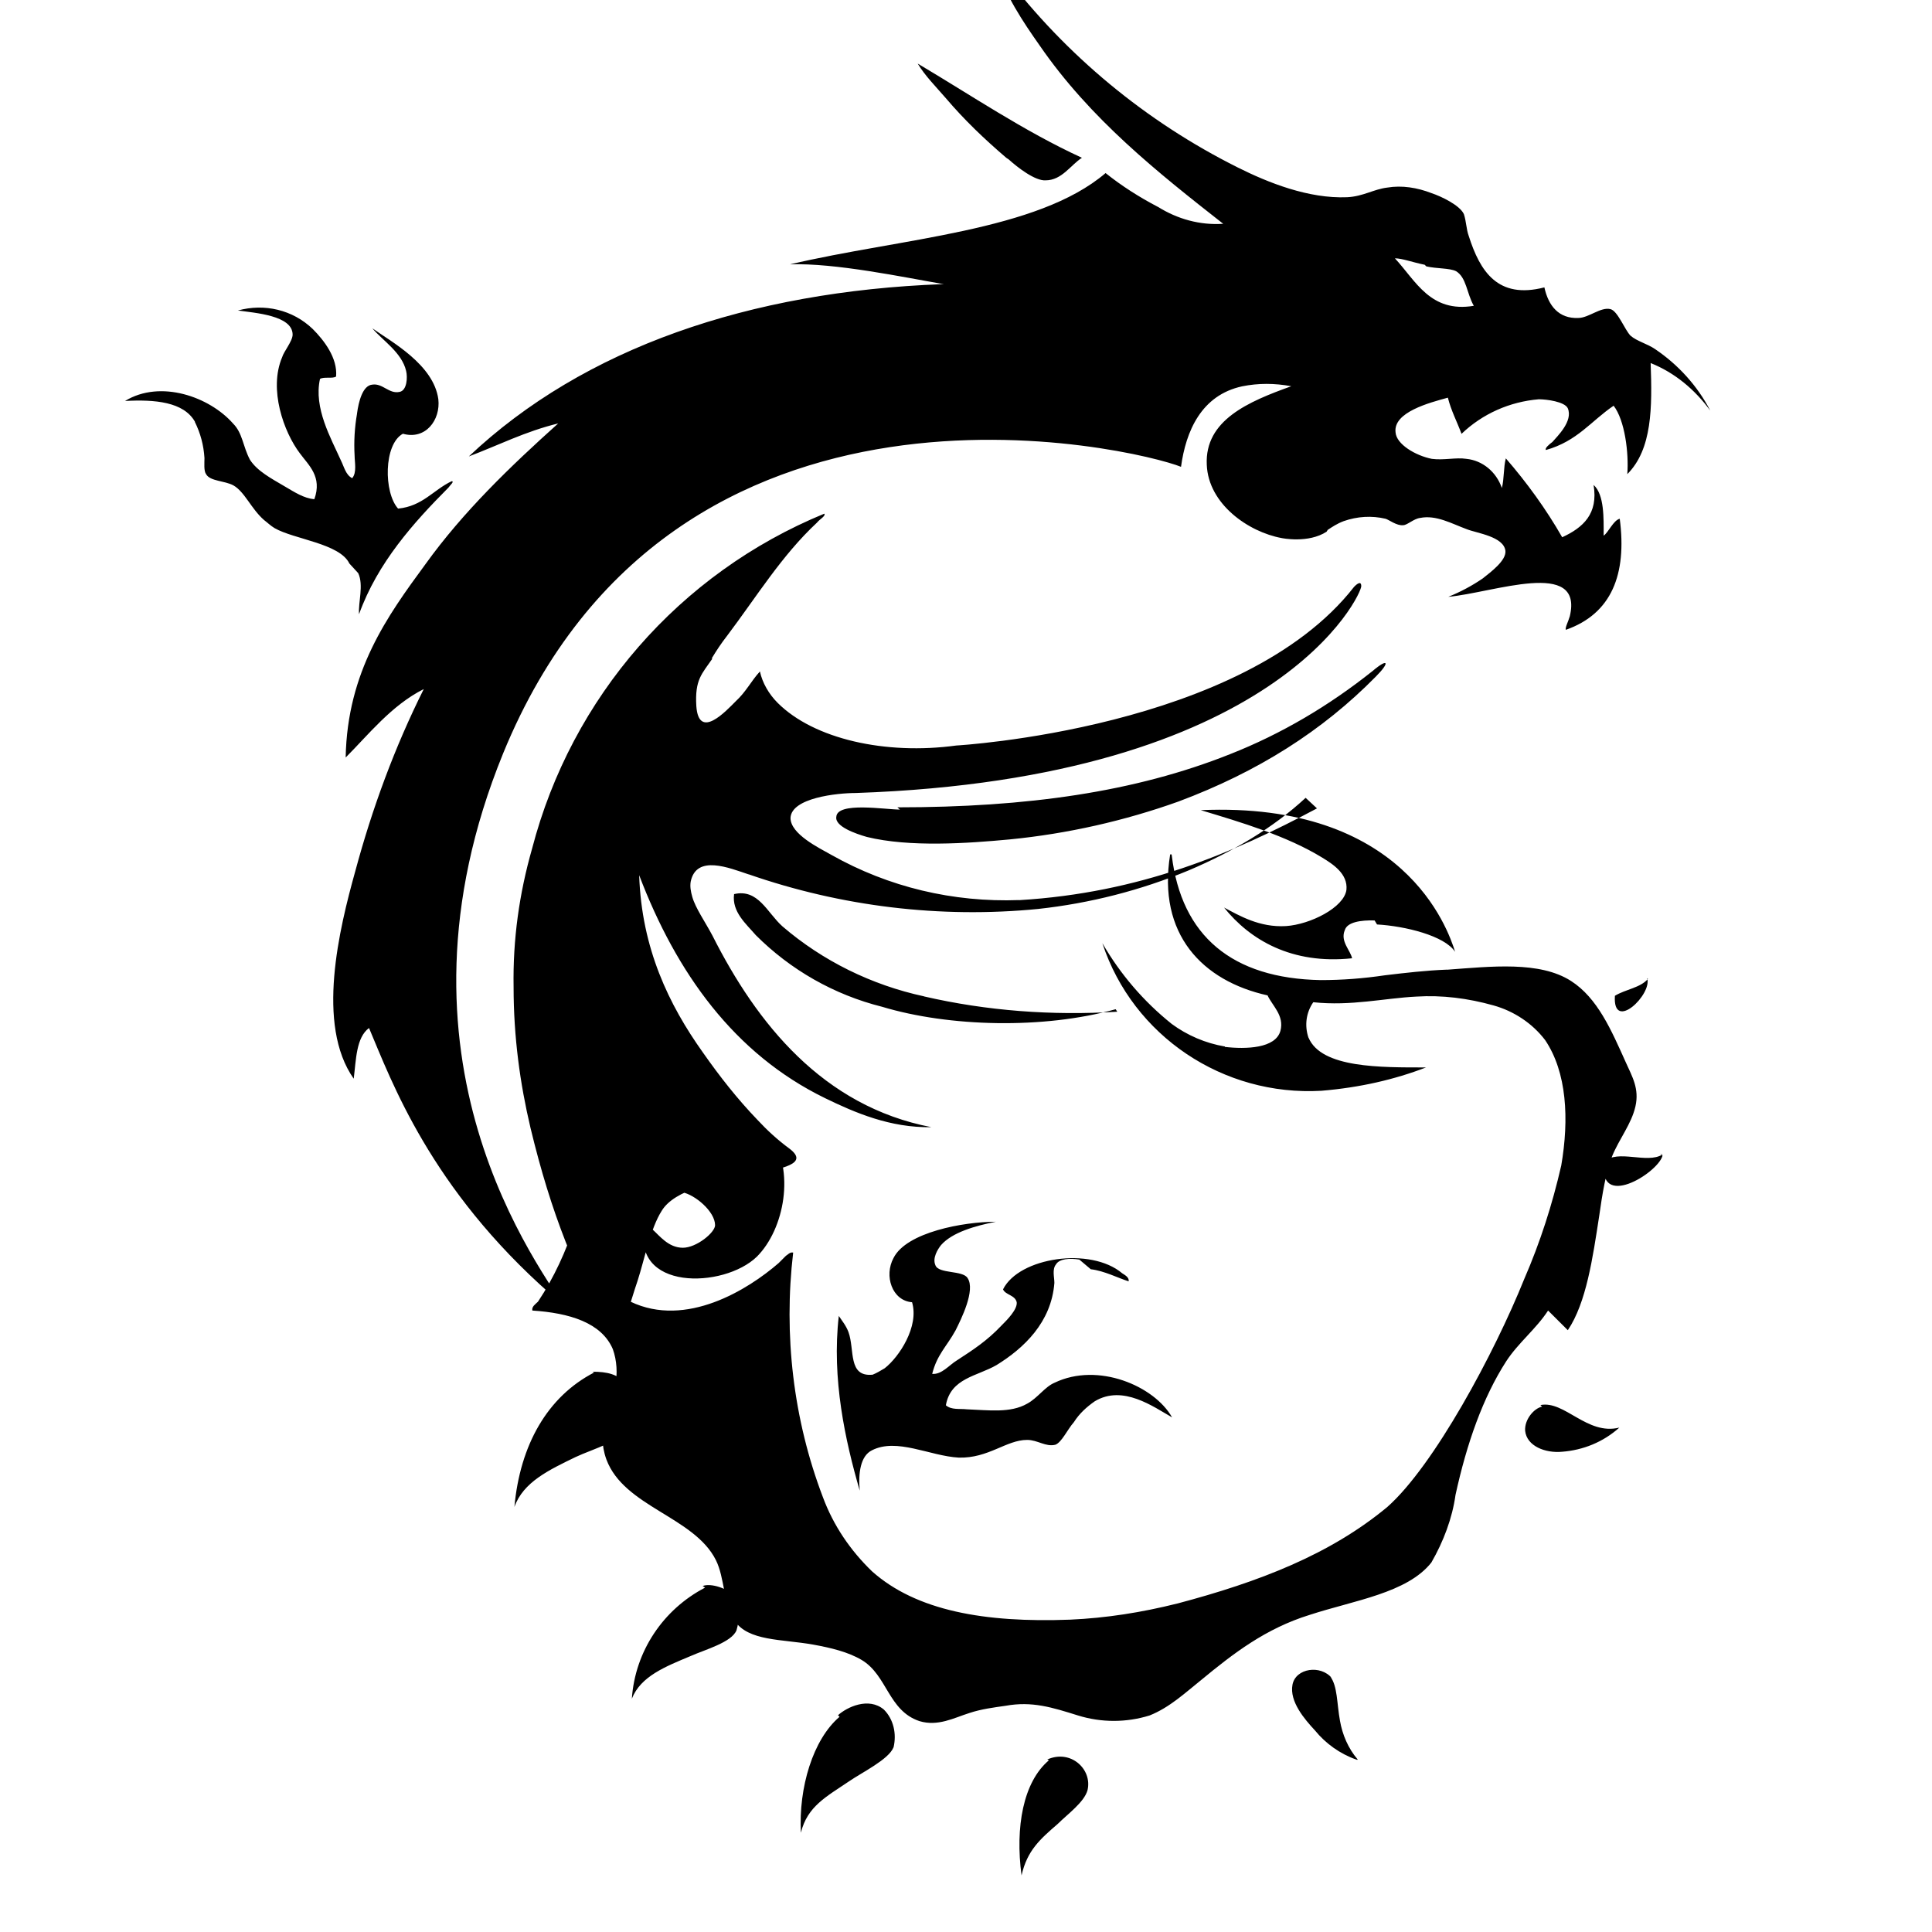 <svg viewBox="0 0 24 24" xmlns="http://www.w3.org/2000/svg"><path d="M16.36 10.042c-1.05.56-2.2 1.05-3.7 1.14v-.001c-.82.03-1.62-.16-2.33-.56 -.16-.09-.51-.26-.51-.46 .01-.25.58-.31.81-.31 5.26-.18 6.29-2.48 6.28-2.57 0-.09-.09.01-.09.01 -1.38 1.77-4.94 1.97-4.94 1.97 -.88.12-1.77-.08-2.22-.53v0c-.11-.11-.19-.25-.22-.39 -.11.12-.17.25-.3.37 -.12.12-.46.49-.49.06 -.02-.33.07-.4.2-.59H8.84c.06-.1.12-.19.19-.28 .37-.49.68-1 1.12-1.41 .03-.04.11-.08.09-.11v0c-1.8.74-3.14 2.28-3.63 4.16h0c-.16.56-.24 1.13-.23 1.72 0 .62.08 1.2.21 1.75 .258 1.07.56 1.81 1.03 2.66 .15-.22.21-.5.3-.76 .09-.28.16-.65.3-.87 .32-.53 2.07-.4 1.59-.77v0c-.15-.11-.28-.23-.4-.359v0c-.25-.26-.47-.54-.68-.84 -.42-.59-.76-1.29-.79-2.2 .46 1.21 1.18 2.22 2.31 2.77 .37.18.81.37 1.32.36 -1.35-.26-2.17-1.29-2.72-2.38 -.09-.17-.21-.34-.25-.48v0c-.02-.07-.03-.13-.02-.19 .07-.34.48-.17.72-.09v-.001c1.15.4 2.38.55 3.6.43l-.001 0c.64-.07 1.27-.23 1.87-.48 .54-.23 1.04-.52 1.45-.9m-2.34 2.657v0c-.81.05-1.62-.01-2.4-.19v-.001c-.65-.14-1.26-.44-1.76-.87 -.19-.17-.3-.47-.6-.4 -.03.22.15.37.27.51v0c.43.43.97.74 1.57.89 .83.25 2.003.28 2.9.03m-2.68-2.48c-.18 0-.78-.1-.79.09 -.02.12.24.21.38.25 .53.13 1.25.08 1.78.03v0c.71-.07 1.42-.23 2.09-.47 .99-.37 1.79-.88 2.45-1.55 .18-.18.16-.24-.04-.07v0c-.54.43-1.13.78-1.77 1.032 -1.18.47-2.52.66-4.131.66m6.57-6.72c.13.03.29.02.37.06 .13.08.13.27.22.43 -.54.09-.72-.31-.98-.59 .09 0 .22.05.37.08M7.09 16.349c-.4-.62-2.39-3.19-.84-6.99 2.12-5.178 7.88-3.78 8.421-3.56 .06-.44.25-.89.76-1v0c.2-.04.4-.04.61-.001 -.53.19-1.077.42-1.05.976 .02.49.52.835.93.91 0 0 .33.07.56-.08v0c0-.01.01-.01.01-.02 .06-.04.12-.08.2-.11v0c.17-.06.35-.07.52-.03 .04.01.14.09.22.08 .05 0 .13-.08.21-.09 .2-.04.39.07.58.14 .125.05.46.09.48.27 .01.12-.18.26-.28.34v0c-.13.09-.28.17-.43.23 .56-.05 1.68-.48 1.51.24 -.02.07-.06.14-.05.17 .57-.2.76-.69.67-1.38 -.08.02-.14.17-.2.21v-.01c0-.2.01-.5-.125-.62 .06.359-.13.53-.39.65v0c-.2-.35-.44-.68-.7-.98 -.03.11-.02.26-.05.37V6.06c-.07-.2-.24-.34-.44-.36 -.13-.02-.28.02-.43 0 -.2-.04-.44-.18-.45-.33 -.03-.25.42-.367.65-.43 .04.16.11.29.17.45l-.001 0c.26-.25.6-.4.96-.43 .1 0 .32.03.36.11 .07.16-.13.35-.19.42 -.04.03-.1.08-.08.1 .39-.11.56-.36.84-.55 .14.18.19.59.17.85 .31-.31.31-.83.29-1.38v0c.3.12.55.33.74.59v0c-.16-.31-.4-.57-.68-.76 -.1-.07-.23-.1-.31-.17 -.07-.07-.16-.31-.25-.33 -.12-.03-.27.11-.4.11 -.24.01-.37-.15-.42-.38 -.58.15-.8-.2-.94-.64 -.03-.08-.03-.18-.06-.27 -.05-.11-.28-.22-.4-.26V2.4c-.18-.07-.37-.1-.55-.07 -.17.02-.3.11-.5.12 -.48.02-.98-.18-1.36-.37v0c-1.14-.57-2.13-1.39-2.9-2.4 -.03-.04-.06-.1-.11-.12 .125.385.34.707.55 1.005 .63.915 1.47 1.58 2.28 2.215V2.78c-.29.02-.57-.06-.81-.21l-.001 0c-.23-.12-.45-.26-.65-.42 -.85.726-2.55.81-3.92 1.134 .56-.02 1.41.16 1.91.246h-.02c-2.39.09-4.45.79-5.88 2.14 .37-.14.7-.31 1.11-.41 -.59.53-1.18 1.096-1.65 1.75 -.47.64-.97 1.33-.99 2.4 .28-.28.57-.65.97-.85h0c-.36.72-.64 1.48-.85 2.26 -.2.718-.492 1.91-.02 2.58 .03-.24.03-.51.19-.63 .28.66.76 1.99 2.26 3.31M12.53 1.98c.11.1.33.27.46.26 .2 0 .31-.19.45-.28 -.72-.33-1.39-.786-2.04-1.17 .09.15.22.28.35.43 .23.27.47.5.75.74M4.45 7.12c.07.15-.001.36.01.51 .23-.64.68-1.14 1.11-1.572 .02-.03.08-.08.04-.08 -.23.11-.36.31-.665.34 -.18-.2-.18-.8.06-.93 .28.08.47-.17.44-.43 -.06-.43-.58-.71-.82-.88 .125.15.367.3.42.53 .02.08.01.242-.08.26 -.133.03-.21-.11-.34-.09 -.12.01-.17.21-.19.359V5.14c-.03.17-.04.35-.03.52 0 .08.03.21-.03.28 -.08-.04-.1-.14-.14-.22 -.125-.28-.34-.65-.26-1.013 .05-.03.16 0 .2-.03 .02-.23-.15-.45-.29-.59v0c-.25-.24-.6-.32-.93-.23 .21.03.68.06.68.3 0 .08-.11.21-.13.28 -.17.4.02.93.22 1.194 .11.15.28.29.18.57 -.13-.01-.25-.09-.37-.16 -.17-.1-.34-.19-.43-.33 -.09-.17-.09-.33-.21-.45 -.29-.33-.9-.55-1.342-.28 .37-.02.73.01.87.26L2.42 5.24c.07.14.11.29.12.45 0 .06-.01.16.02.2 .05.09.23.08.34.14 .14.08.22.29.38.43H3.28c.04.03.08.07.13.1 .242.14.81.19.93.44m3.04 10.05c-.58.3-.92.9-.99 1.67 .11-.31.43-.46.76-.62 .21-.1.6-.2.66-.4 .05-.16.03-.41-.04-.51 -.09-.12-.23-.15-.41-.15m1.4 2.683l-.001-.001c-.52.27-.87.79-.91 1.38 .11-.28.42-.4.73-.53 .18-.08.51-.17.57-.32 .04-.125.04-.33-.03-.42 -.07-.1-.29-.17-.39-.13m1.7 1.625c-.33.28-.51.88-.48 1.44 .08-.33.32-.45.6-.64 .16-.11.49-.27.55-.42H11.1c.04-.17 0-.35-.12-.47 -.19-.16-.46-.03-.57.07m2.62.56c-.32.27-.42.83-.34 1.43 .07-.31.23-.45.45-.64 .12-.12.33-.27.37-.42 .06-.26-.21-.51-.5-.38m.54-6.09c.17.02.34.11.47.15 .01-.05-.05-.08-.08-.1 -.39-.33-1.28-.2-1.48.2 .03.07.15.07.17.16 .01.09-.12.22-.19.29 -.18.19-.35.3-.55.43 -.1.06-.19.18-.31.17 .06-.24.18-.34.29-.54 .07-.14.25-.5.15-.65 -.06-.1-.36-.05-.4-.16 -.04-.09.03-.2.07-.25 .14-.16.43-.24.68-.29 -.4 0-1.11.13-1.27.45 -.12.22-.02.53.23.55 .09.3-.16.68-.34.82v0c-.05.03-.1.06-.15.08 -.31.03-.22-.31-.3-.53 -.03-.08-.08-.14-.12-.2 -.09.78.08 1.55.26 2.17 -.02-.22.01-.43.15-.5 .31-.16.72.07 1.08.09 .37.01.59-.22.85-.22 .13 0 .23.09.35.06 .08-.03.15-.19.23-.28v0c.07-.11.16-.19.26-.26 .35-.21.73.07.96.2 -.22-.39-.92-.69-1.46-.43 -.12.05-.21.19-.34.26 -.21.12-.48.08-.75.07 -.09-.01-.19.01-.26-.05 .06-.34.39-.36.63-.5 .34-.21.68-.53.718-1.02 0-.07-.03-.17.02-.23 .04-.07.17-.08.29-.06m3.138 5.2c-.14-.17-.45-.125-.49.08 -.04.21.15.43.28.57v0c.13.16.31.29.51.36 .01 0 .01.01.02 0v0c-.12-.14-.19-.31-.22-.48 -.04-.22-.03-.43-.12-.55m.58-9.343c.35.02.84.14.97.34 -.09-.29-.64-1.87-3.16-1.76 .5.15 1.07.32 1.51.59 .13.08.32.2.3.4 -.03.22-.45.43-.75.45 -.33.02-.58-.13-.77-.23 .32.4.84.71 1.59.63 -.02-.1-.15-.21-.09-.35 .03-.1.2-.125.37-.12m2.08 6.04c-.1.02-.22.16-.21.3 .02.19.25.28.46.26v0c.26-.02.51-.12.71-.3 -.4.1-.68-.34-.98-.28m.34-.93c.23-.34.31-.9.39-1.42 .04-.28.08-.53.16-.74 .09-.22.24-.4.29-.62 .05-.22-.04-.37-.12-.548 -.18-.4-.35-.798-.68-1.01 -.39-.25-.99-.18-1.54-.14v-.001c-.26.01-.52.04-.77.07v0c-.27.04-.53.06-.8.06 -1.1-.02-1.73-.548-1.85-1.55 0 0 0-.02-.02-.01 -.16.99.4 1.57 1.21 1.75 .06.13.21.25.16.44 -.06.22-.43.23-.69.2V13c-.24-.04-.47-.14-.66-.28v0c-.35-.28-.64-.62-.86-1h-.001c.38 1.15 1.5 1.9 2.72 1.83 .48-.04.91-.14 1.3-.29 -.56 0-1.3.01-1.46-.37l-.001 0c-.05-.15-.03-.31.06-.44 .47.05.88-.05 1.28-.07v0c.32-.02.64.02.96.11v0c.25.07.48.22.64.43 .27.4.3.98.2 1.561v-.001c-.11.48-.26.95-.46 1.41 -.37.92-1.12 2.317-1.7 2.83 -.71.59-1.59.93-2.61 1.2h-.001c-.44.11-.88.18-1.33.2 -1.06.04-1.91-.11-2.46-.6v0c-.27-.26-.48-.57-.61-.92v0c-.37-.97-.49-2.02-.37-3.04 -.04-.01-.07.03-.09.04 -.03.03-.06.06-.09.09 -.38.33-1.15.81-1.84.48v0c-.14-.06-.25-.16-.32-.29 -.19-.37.09-.68.31-.85 .16-.13.38-.29.65-.22 .16.03.41.24.41.41 0 .09-.23.28-.4.28 -.18 0-.29-.15-.38-.23 -.02-.03-.05-.09-.09-.06 -.19.83.98.8 1.39.4 .34-.34.48-1.07.16-1.52 -.19-.27-.54-.37-.93-.31 -.35.05-.82.15-1.03.31 -.31.23-.34.72-.46 1.11v0c-.11.34-.26.67-.46.97 -.03.03-.08.06-.07.11 .46.03.86.15 1 .48v0c.05.14.06.3.03.46 -.07.3-.24.55-.11.91 .22.59 1.09.71 1.36 1.25 .11.22.09.53.23.75 .17.26.59.23.98.3 .22.04.43.09.6.19 .32.19.33.63.718.76 .23.07.43-.04.62-.1 .15-.05.31-.07.45-.09 .33-.06.58.02.9.12v0c.29.09.6.09.89 0 .25-.1.44-.28.64-.44 .4-.33.8-.64 1.35-.81 .55-.18 1.21-.27 1.51-.65v0c.15-.26.26-.55.3-.84 .14-.64.34-1.21.63-1.66 .15-.23.37-.4.52-.63m1.24-4.12c-.09.11-.28.13-.41.21 -.03.46.47-.02.4-.22m.19 2.192c-.19.12-.56-.07-.72.09 -.09.6.65.15.72-.07 0-.02 0-.03-.03-.03"/></svg>